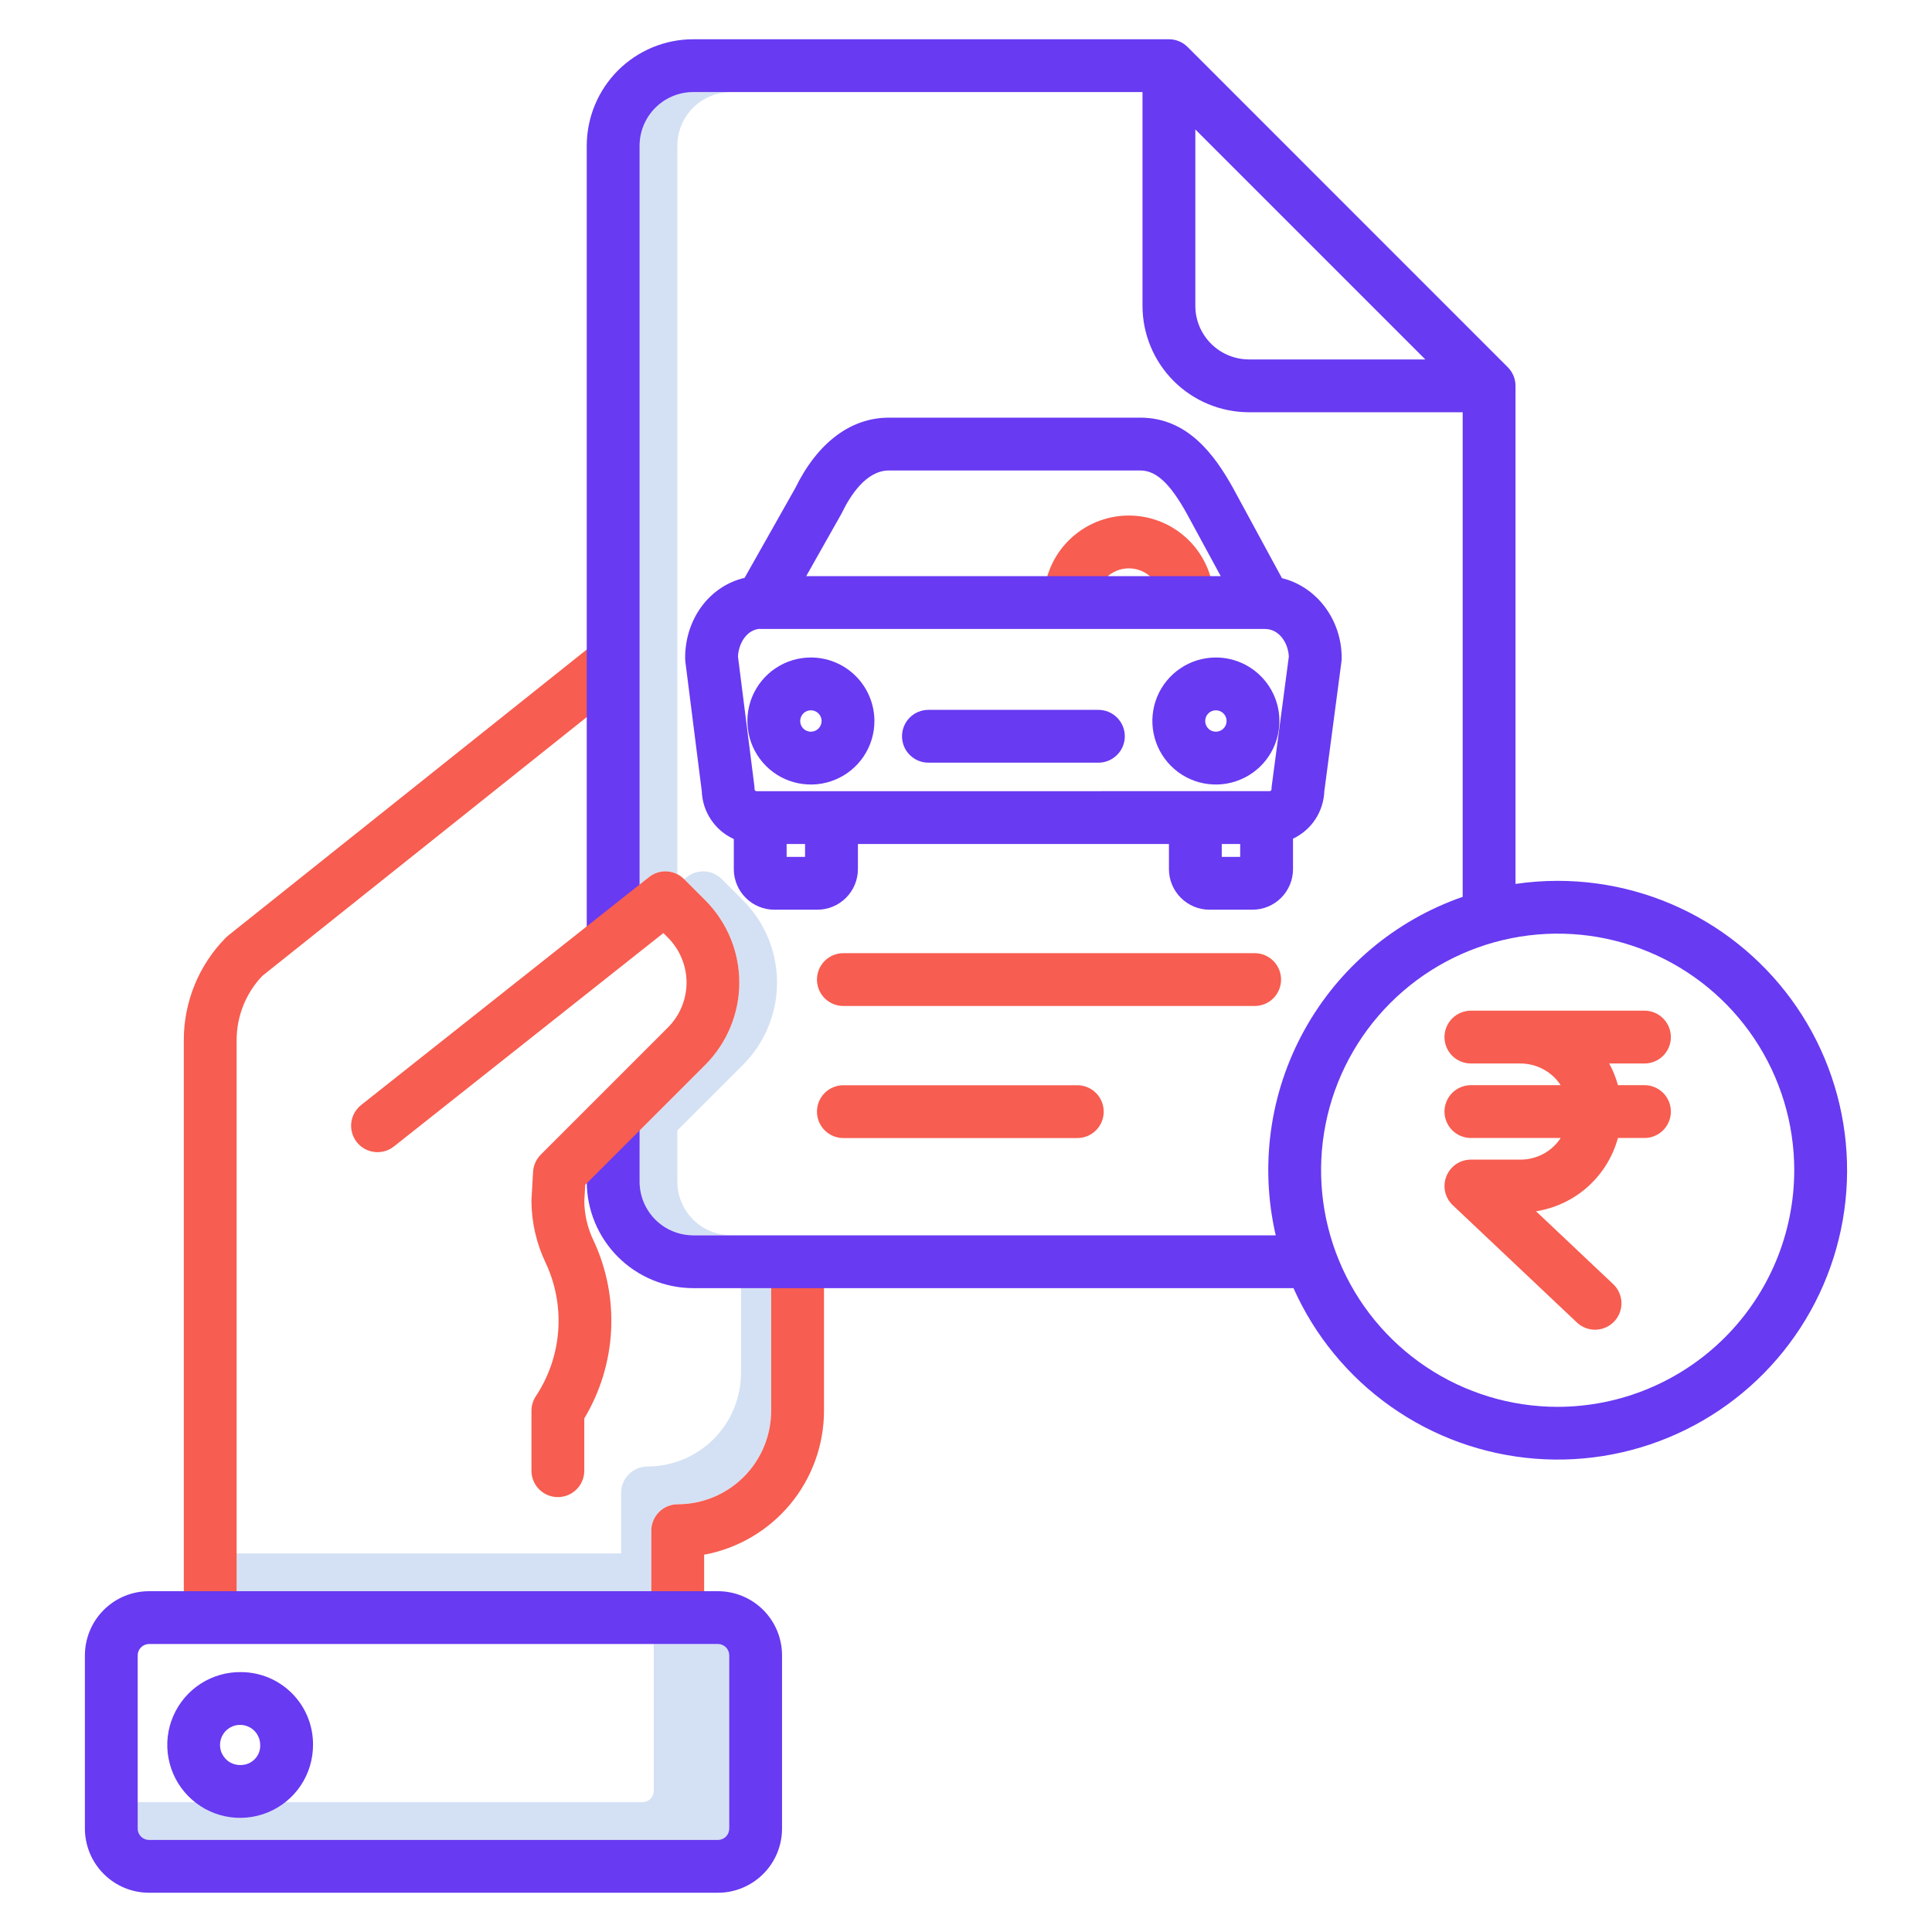 <svg width="50" height="50" viewBox="0 0 50 50" fill="none" xmlns="http://www.w3.org/2000/svg">
<path d="M18.579 42.547H16.919V46.347C16.919 46.425 16.888 46.5 16.833 46.555C16.778 46.61 16.704 46.64 16.626 46.64H3.564V47.324C3.564 47.402 3.595 47.476 3.65 47.531C3.705 47.586 3.78 47.617 3.857 47.617H18.579C18.657 47.617 18.732 47.586 18.787 47.531C18.841 47.476 18.872 47.402 18.872 47.324V42.84C18.872 42.762 18.841 42.688 18.787 42.633C18.732 42.578 18.657 42.547 18.579 42.547Z" fill="#D4E1F4"/>
<path d="M19.177 33.336V35.534C19.176 36.175 18.921 36.79 18.468 37.244C18.014 37.697 17.399 37.952 16.758 37.953C16.577 37.953 16.403 38.025 16.275 38.153C16.146 38.281 16.074 38.455 16.074 38.636V40.203H6.124V41.18H16.856V39.613C16.856 39.432 16.928 39.258 17.056 39.13C17.184 39.001 17.358 38.929 17.539 38.929C18.18 38.928 18.795 38.673 19.249 38.22C19.702 37.767 19.957 37.152 19.958 36.511V33.336H19.177Z" fill="#D4E1F4"/>
<path d="M17.529 22.626V3.771C17.53 3.403 17.676 3.05 17.936 2.79C18.196 2.53 18.549 2.383 18.917 2.383H17.941C17.573 2.383 17.22 2.53 16.96 2.79C16.7 3.05 16.553 3.403 16.553 3.771V22.893L16.796 22.7C16.899 22.619 17.022 22.569 17.152 22.556C17.282 22.543 17.413 22.567 17.529 22.626Z" fill="#D4E1F4"/>
<path d="M17.529 30.58V29.256L19.229 27.557C19.793 26.992 20.11 26.226 20.11 25.428C20.11 24.63 19.793 23.865 19.229 23.3L18.681 22.751C18.562 22.633 18.404 22.562 18.237 22.552C18.069 22.542 17.904 22.595 17.773 22.699L17.705 22.752L18.252 23.299C18.816 23.864 19.132 24.63 19.132 25.428C19.132 26.226 18.816 26.992 18.252 27.557L16.552 29.256V30.58C16.553 30.948 16.699 31.301 16.959 31.561C17.22 31.822 17.572 31.968 17.94 31.968H18.917C18.549 31.968 18.196 31.821 17.936 31.561C17.676 31.301 17.53 30.948 17.529 30.58Z" fill="#D4E1F4"/>
<path d="M27.012 15.544C27.012 15.725 27.084 15.899 27.212 16.027C27.341 16.155 27.515 16.227 27.696 16.227C27.877 16.227 28.051 16.155 28.179 16.027C28.307 15.899 28.379 15.725 28.379 15.544C28.379 15.322 28.467 15.11 28.624 14.954C28.78 14.797 28.993 14.709 29.214 14.709C29.436 14.709 29.648 14.797 29.805 14.954C29.961 15.11 30.049 15.322 30.049 15.544C30.049 15.725 30.121 15.899 30.25 16.027C30.378 16.155 30.552 16.227 30.733 16.227C30.914 16.227 31.088 16.155 31.216 16.027C31.345 15.899 31.416 15.725 31.416 15.544C31.416 14.96 31.184 14.4 30.771 13.987C30.358 13.574 29.798 13.342 29.214 13.342C28.63 13.342 28.07 13.574 27.657 13.987C27.244 14.4 27.012 14.96 27.012 15.544Z" fill="#F75D50"/>
<path d="M6.124 26.922C6.123 26.301 6.361 25.704 6.79 25.255L16.296 17.672L15.443 16.604L5.903 24.214C5.882 24.231 5.861 24.25 5.842 24.269C5.145 24.976 4.755 25.929 4.757 26.922V41.864H6.124V26.922Z" fill="#F75D50"/>
<path d="M18.223 40.236C19.093 40.075 19.88 39.614 20.447 38.934C21.013 38.254 21.324 37.397 21.325 36.512V32.68H19.958V36.512C19.957 37.153 19.702 37.768 19.249 38.221C18.795 38.675 18.18 38.93 17.539 38.931C17.358 38.931 17.184 39.002 17.056 39.131C16.928 39.259 16.856 39.433 16.856 39.614V41.865H18.223V40.236Z" fill="#F75D50"/>
<path d="M20.239 47.324V42.84C20.239 42.4 20.064 41.978 19.753 41.666C19.441 41.355 19.019 41.18 18.579 41.18H3.857C3.417 41.18 2.995 41.355 2.684 41.666C2.373 41.978 2.198 42.4 2.197 42.84V47.324C2.198 47.764 2.373 48.186 2.684 48.497C2.995 48.809 3.417 48.984 3.857 48.984H18.579C19.019 48.984 19.441 48.809 19.753 48.497C20.064 48.186 20.239 47.764 20.239 47.324ZM3.564 47.324V42.84C3.564 42.762 3.595 42.688 3.65 42.633C3.705 42.578 3.78 42.547 3.857 42.547H18.579C18.657 42.547 18.732 42.578 18.787 42.633C18.841 42.688 18.872 42.762 18.872 42.84V47.324C18.872 47.402 18.841 47.476 18.787 47.531C18.732 47.586 18.657 47.617 18.579 47.617H3.857C3.78 47.617 3.705 47.586 3.65 47.531C3.595 47.476 3.564 47.402 3.564 47.324Z" fill="#683AF2"/>
<path d="M6.254 43.274C5.88 43.266 5.511 43.37 5.196 43.572C4.881 43.775 4.633 44.067 4.484 44.411C4.335 44.755 4.292 45.135 4.361 45.503C4.429 45.872 4.606 46.212 4.868 46.479C5.13 46.747 5.466 46.931 5.833 47.007C6.2 47.083 6.581 47.047 6.928 46.906C7.275 46.764 7.572 46.523 7.781 46.212C7.99 45.901 8.101 45.534 8.101 45.16C8.106 44.665 7.914 44.188 7.568 43.835C7.222 43.481 6.749 43.28 6.254 43.274ZM6.254 45.678C6.15 45.686 6.046 45.663 5.955 45.611C5.864 45.559 5.792 45.48 5.746 45.386C5.7 45.292 5.684 45.187 5.7 45.083C5.715 44.98 5.761 44.883 5.832 44.806C5.903 44.73 5.996 44.676 6.098 44.653C6.2 44.629 6.306 44.637 6.404 44.675C6.501 44.713 6.585 44.78 6.644 44.866C6.703 44.953 6.734 45.055 6.734 45.16C6.739 45.292 6.691 45.421 6.601 45.518C6.511 45.615 6.387 45.673 6.254 45.678Z" fill="#683AF2"/>
<path d="M40.312 22.796C39.947 22.796 39.582 22.823 39.221 22.876V9.986C39.221 9.896 39.203 9.807 39.169 9.724C39.134 9.641 39.084 9.566 39.02 9.502L30.735 1.216C30.671 1.152 30.596 1.102 30.513 1.068C30.43 1.033 30.341 1.016 30.251 1.016H17.941C17.21 1.016 16.51 1.307 15.993 1.823C15.477 2.34 15.186 3.04 15.185 3.771V24.395H16.553V3.771C16.553 3.403 16.7 3.05 16.96 2.79C17.22 2.53 17.573 2.383 17.941 2.383H29.568V7.914C29.568 8.644 29.859 9.344 30.375 9.861C30.892 10.377 31.592 10.668 32.323 10.669H37.854V23.21C36.108 23.816 34.648 25.046 33.755 26.663C32.862 28.28 32.599 30.17 33.016 31.97H17.941C17.573 31.969 17.22 31.823 16.96 31.563C16.7 31.302 16.553 30.95 16.553 30.582V28.793H15.185V30.582C15.186 31.312 15.477 32.013 15.993 32.529C16.51 33.045 17.21 33.336 17.941 33.337H33.475C34.024 34.568 34.895 35.627 35.997 36.404C37.098 37.181 38.388 37.646 39.732 37.751C41.075 37.856 42.422 37.596 43.63 36.999C44.839 36.403 45.863 35.491 46.597 34.36C47.33 33.23 47.745 31.922 47.797 30.576C47.849 29.229 47.537 27.893 46.894 26.709C46.25 25.525 45.299 24.537 44.141 23.848C42.983 23.159 41.66 22.796 40.312 22.796ZM32.323 9.302C31.955 9.301 31.602 9.155 31.342 8.895C31.081 8.634 30.935 8.282 30.935 7.914V3.35L36.887 9.302H32.323ZM40.312 36.409C39.102 36.409 37.918 36.05 36.911 35.377C35.904 34.704 35.119 33.748 34.656 32.629C34.192 31.51 34.071 30.279 34.307 29.091C34.543 27.903 35.127 26.812 35.983 25.956C36.839 25.1 37.93 24.516 39.118 24.28C40.306 24.044 41.537 24.165 42.656 24.629C43.775 25.092 44.731 25.877 45.404 26.884C46.076 27.891 46.435 29.075 46.435 30.285C46.434 31.909 45.788 33.465 44.64 34.613C43.492 35.761 41.936 36.407 40.312 36.409Z" fill="#683AF2"/>
<path d="M31.302 23.543H32.413C32.692 23.543 32.959 23.432 33.156 23.235C33.352 23.039 33.463 22.772 33.463 22.494V21.705C33.697 21.594 33.897 21.422 34.04 21.205C34.182 20.989 34.263 20.738 34.273 20.479L34.717 17.12C34.721 17.09 34.723 17.06 34.723 17.03C34.723 16.022 34.061 15.177 33.177 14.963L31.907 12.622C31.436 11.778 30.738 10.809 29.513 10.809H23.003C22.017 10.809 21.157 11.456 20.581 12.633L19.27 14.955C18.38 15.161 17.731 15.998 17.731 17.03C17.731 17.059 17.733 17.088 17.736 17.116L18.162 20.477C18.172 20.74 18.254 20.995 18.401 21.213C18.547 21.432 18.751 21.605 18.991 21.714V22.494C18.991 22.772 19.102 23.039 19.299 23.235C19.495 23.432 19.762 23.543 20.041 23.543H21.153C21.431 23.543 21.698 23.432 21.895 23.235C22.091 23.039 22.202 22.772 22.203 22.494V21.843H30.252V22.494C30.252 22.772 30.363 23.038 30.56 23.235C30.756 23.432 31.023 23.543 31.302 23.543ZM32.096 22.176H31.619V21.843H32.096V22.176ZM21.781 13.287C21.788 13.275 21.794 13.262 21.8 13.249C21.995 12.849 22.41 12.176 23.003 12.176H29.512C29.919 12.176 30.277 12.509 30.708 13.281L31.592 14.91H20.865L21.781 13.287ZM20.835 22.176H20.358V21.843H20.835V22.176ZM19.577 20.476C19.564 20.475 19.552 20.47 19.543 20.461C19.534 20.452 19.529 20.44 19.528 20.427C19.528 20.398 19.526 20.369 19.523 20.341L19.099 16.993C19.113 16.656 19.32 16.306 19.651 16.275C19.665 16.276 19.68 16.278 19.694 16.278H32.731C32.734 16.278 32.736 16.278 32.739 16.278C33.106 16.278 33.339 16.641 33.355 16.992L32.913 20.337C32.909 20.367 32.907 20.396 32.907 20.427C32.906 20.439 32.901 20.451 32.892 20.46C32.883 20.469 32.871 20.475 32.858 20.475L19.577 20.476Z" fill="#683AF2"/>
<path d="M28.426 18.371H24.028C23.846 18.371 23.672 18.443 23.544 18.571C23.416 18.7 23.344 18.873 23.344 19.055C23.344 19.236 23.416 19.41 23.544 19.538C23.672 19.666 23.846 19.738 24.028 19.738H28.426C28.607 19.738 28.781 19.666 28.909 19.538C29.038 19.41 29.11 19.236 29.11 19.055C29.11 18.873 29.038 18.7 28.909 18.571C28.781 18.443 28.607 18.371 28.426 18.371Z" fill="#683AF2"/>
<path d="M20.986 17.016C20.661 17.016 20.343 17.112 20.073 17.293C19.802 17.473 19.592 17.73 19.467 18.03C19.343 18.331 19.31 18.661 19.374 18.98C19.437 19.299 19.594 19.592 19.823 19.822C20.053 20.052 20.346 20.209 20.665 20.272C20.984 20.335 21.315 20.303 21.615 20.178C21.916 20.054 22.172 19.843 22.353 19.573C22.534 19.303 22.63 18.985 22.63 18.66C22.629 18.224 22.456 17.806 22.148 17.498C21.84 17.189 21.422 17.016 20.986 17.016ZM20.986 18.936C20.931 18.936 20.878 18.92 20.832 18.89C20.787 18.859 20.751 18.816 20.73 18.765C20.709 18.715 20.704 18.659 20.715 18.606C20.725 18.552 20.752 18.503 20.79 18.464C20.829 18.425 20.878 18.399 20.932 18.388C20.986 18.378 21.041 18.383 21.092 18.404C21.142 18.425 21.186 18.46 21.216 18.506C21.247 18.551 21.263 18.605 21.263 18.66C21.263 18.733 21.233 18.803 21.182 18.855C21.13 18.907 21.059 18.936 20.986 18.936Z" fill="#683AF2"/>
<path d="M31.467 17.016C31.142 17.016 30.824 17.112 30.554 17.293C30.284 17.473 30.073 17.73 29.948 18.03C29.824 18.331 29.791 18.661 29.855 18.98C29.918 19.299 30.075 19.592 30.305 19.822C30.535 20.052 30.828 20.209 31.146 20.272C31.465 20.335 31.796 20.303 32.096 20.178C32.397 20.054 32.653 19.843 32.834 19.573C33.015 19.303 33.111 18.985 33.111 18.66C33.111 18.224 32.937 17.806 32.629 17.498C32.321 17.189 31.903 17.016 31.467 17.016ZM31.467 18.936C31.412 18.936 31.359 18.92 31.313 18.89C31.268 18.859 31.232 18.816 31.212 18.765C31.191 18.715 31.185 18.659 31.196 18.606C31.206 18.552 31.233 18.503 31.271 18.464C31.31 18.425 31.36 18.399 31.413 18.388C31.467 18.378 31.523 18.383 31.573 18.404C31.624 18.425 31.667 18.46 31.697 18.506C31.728 18.551 31.744 18.605 31.744 18.66C31.744 18.733 31.715 18.803 31.663 18.855C31.611 18.907 31.541 18.936 31.467 18.936Z" fill="#683AF2"/>
<path d="M33.154 25.352C33.154 25.17 33.082 24.996 32.954 24.868C32.826 24.74 32.652 24.668 32.471 24.668H21.826C21.645 24.668 21.471 24.74 21.343 24.868C21.215 24.996 21.143 25.17 21.143 25.352C21.143 25.533 21.215 25.707 21.343 25.835C21.471 25.963 21.645 26.035 21.826 26.035H32.471C32.652 26.035 32.826 25.963 32.954 25.835C33.082 25.707 33.154 25.533 33.154 25.352Z" fill="#F75D50"/>
<path d="M21.826 29.453H27.881C28.062 29.453 28.236 29.381 28.364 29.253C28.492 29.125 28.564 28.951 28.564 28.77C28.564 28.588 28.492 28.414 28.364 28.286C28.236 28.158 28.062 28.086 27.881 28.086H21.826C21.645 28.086 21.471 28.158 21.343 28.286C21.215 28.414 21.143 28.588 21.143 28.77C21.143 28.951 21.215 29.125 21.343 29.253C21.471 29.381 21.645 29.453 21.826 29.453Z" fill="#F75D50"/>
<path d="M42.559 27.523C42.74 27.523 42.914 27.451 43.042 27.323C43.17 27.195 43.242 27.021 43.242 26.84C43.242 26.659 43.17 26.485 43.042 26.357C42.914 26.228 42.74 26.156 42.559 26.156H38.067C37.885 26.156 37.712 26.228 37.583 26.357C37.455 26.485 37.383 26.659 37.383 26.84C37.383 27.021 37.455 27.195 37.583 27.323C37.712 27.451 37.885 27.523 38.067 27.523H39.352C39.558 27.524 39.761 27.575 39.942 27.673C40.123 27.77 40.277 27.912 40.39 28.084H38.067C37.885 28.084 37.712 28.156 37.583 28.284C37.455 28.412 37.383 28.586 37.383 28.767C37.383 28.948 37.455 29.122 37.583 29.251C37.712 29.379 37.885 29.451 38.067 29.451H40.391C40.278 29.623 40.124 29.764 39.943 29.862C39.761 29.959 39.559 30.011 39.353 30.011H38.067C37.93 30.011 37.796 30.052 37.683 30.129C37.57 30.206 37.483 30.315 37.432 30.442C37.382 30.569 37.37 30.709 37.4 30.842C37.43 30.976 37.498 31.097 37.598 31.191L40.811 34.227C40.943 34.351 41.118 34.418 41.299 34.413C41.48 34.407 41.652 34.331 41.776 34.199C41.901 34.067 41.968 33.892 41.963 33.711C41.958 33.53 41.881 33.358 41.75 33.234L39.753 31.348C40.252 31.269 40.717 31.048 41.093 30.712C41.468 30.375 41.739 29.938 41.872 29.451H42.559C42.74 29.451 42.914 29.379 43.042 29.251C43.17 29.122 43.242 28.949 43.242 28.767C43.242 28.586 43.17 28.412 43.042 28.284C42.914 28.156 42.74 28.084 42.559 28.084H41.872C41.819 27.889 41.743 27.701 41.647 27.523L42.559 27.523Z" fill="#F75D50"/>
<path d="M18.253 27.557C18.816 26.992 19.133 26.226 19.133 25.428C19.133 24.63 18.816 23.865 18.253 23.3L17.704 22.751C17.586 22.633 17.427 22.562 17.26 22.552C17.093 22.542 16.927 22.595 16.796 22.699L9.346 28.598C9.204 28.711 9.112 28.875 9.091 29.055C9.07 29.235 9.122 29.416 9.234 29.559C9.347 29.701 9.511 29.792 9.691 29.813C9.872 29.834 10.053 29.783 10.195 29.67L17.168 24.148L17.286 24.266C17.439 24.419 17.56 24.6 17.642 24.8C17.725 24.999 17.768 25.213 17.768 25.428C17.768 25.644 17.725 25.858 17.642 26.058C17.56 26.257 17.439 26.438 17.286 26.591L13.996 29.881C13.877 30 13.806 30.158 13.796 30.325L13.755 31.043C13.754 31.055 13.754 31.069 13.754 31.082C13.757 31.639 13.884 32.189 14.126 32.692C14.381 33.239 14.491 33.843 14.446 34.445C14.401 35.047 14.202 35.628 13.869 36.132C13.794 36.244 13.754 36.376 13.754 36.511V38.062C13.754 38.243 13.826 38.417 13.954 38.545C14.082 38.673 14.256 38.745 14.438 38.745C14.619 38.745 14.793 38.673 14.921 38.545C15.049 38.417 15.121 38.243 15.121 38.062V36.709C15.534 36.02 15.773 35.241 15.815 34.44C15.857 33.638 15.702 32.838 15.363 32.11C15.21 31.795 15.128 31.45 15.121 31.099L15.146 30.663L18.253 27.557Z" fill="#F75D50"/>
</svg>
